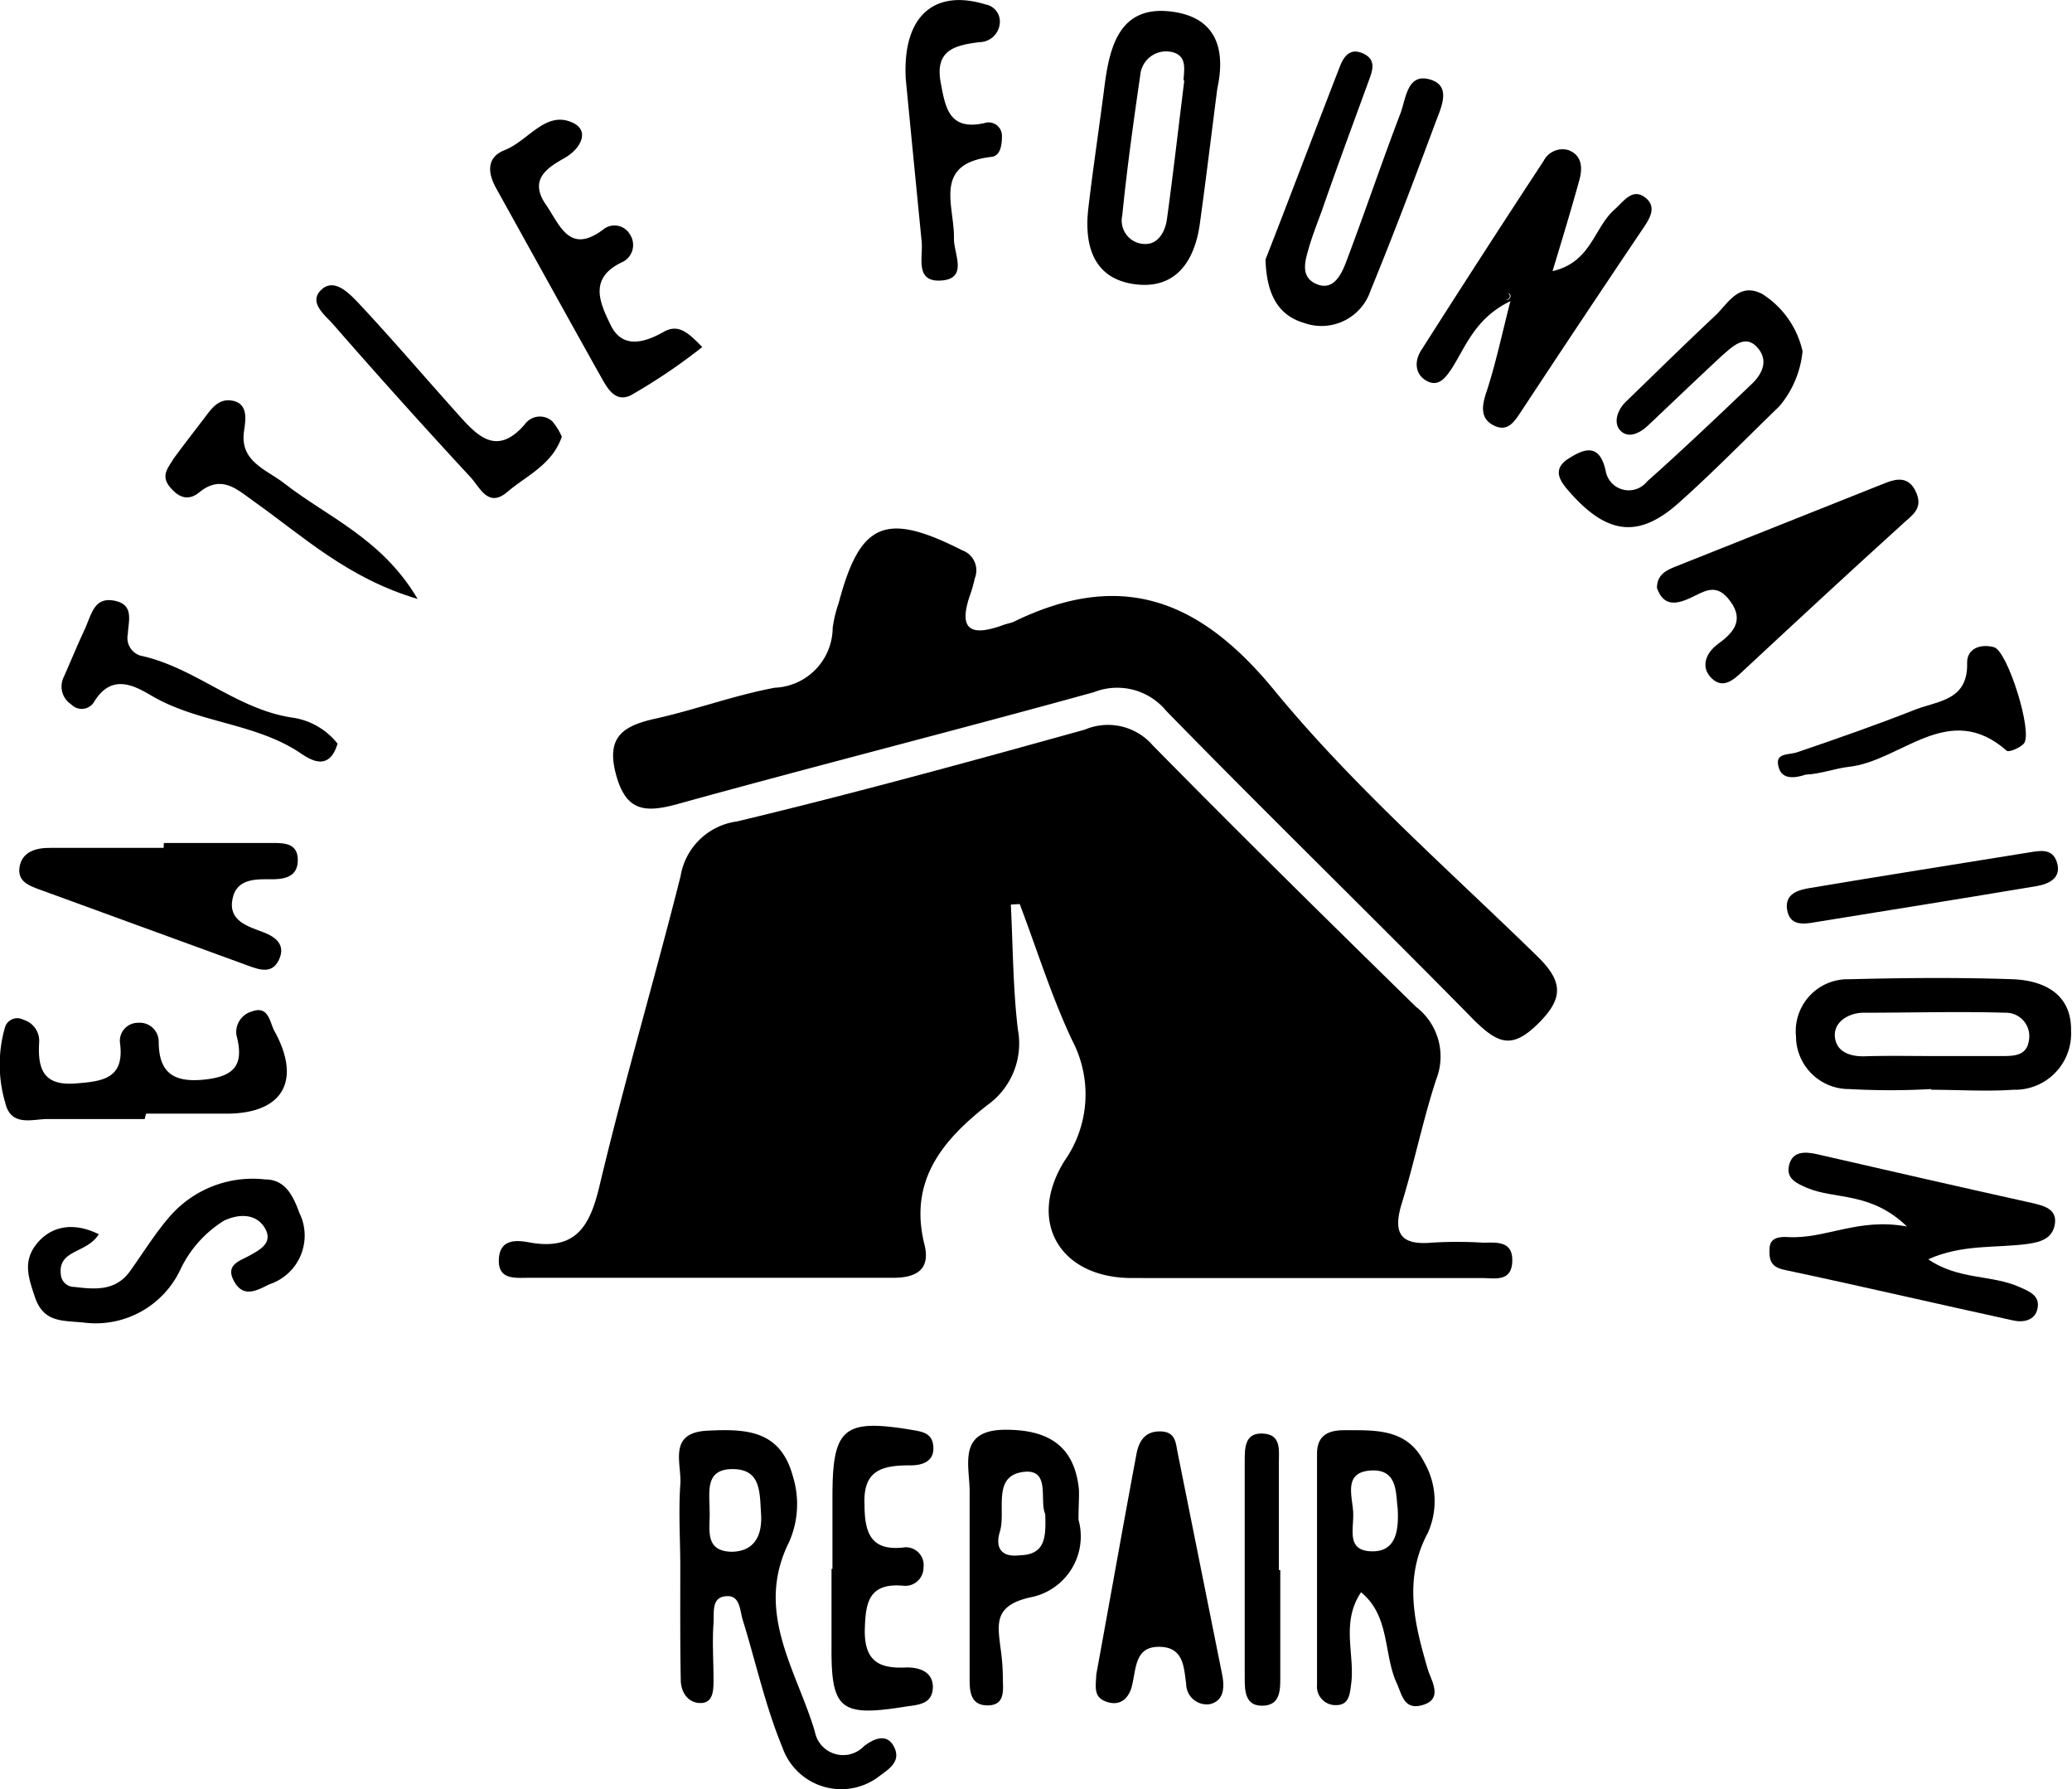 <svg xmlns="http://www.w3.org/2000/svg" viewBox="0 0 88.51 76.41"><g id="Layer_2" data-name="Layer 2"><g id="Layer_1-2" data-name="Layer 1"><path d="M43.18,38.63c.09,1.78.09,3.57.3,5.33a3.23,3.23,0,0,1-1.31,3.24c-1.91,1.5-3.36,3.23-2.68,5.95.25,1-.26,1.42-1.33,1.42-5.19,0-10.39,0-15.59,0-.57,0-1.3.1-1.26-.79s.77-.82,1.31-.72c2,.36,2.59-.71,3-2.46,1.05-4.41,2.34-8.77,3.45-13.17a2.82,2.82,0,0,1,2.42-2.35c5-1.2,9.92-2.55,14.85-3.92a2.53,2.53,0,0,1,2.91.68C52.94,35.59,56.7,39.29,60.49,43a2.67,2.67,0,0,1,.86,3.1c-.57,1.74-.93,3.54-1.47,5.29-.38,1.24-.09,1.8,1.27,1.68a17.94,17.94,0,0,1,2.2,0c.56,0,1.28-.1,1.25.8s-.77.71-1.31.71c-3.81,0-7.62,0-11.42,0H48.35c-3.06,0-4.5-2.39-2.88-5a4.94,4.94,0,0,0,.34-5.13c-.89-1.88-1.51-3.89-2.25-5.84Z"/><path d="M41.64,24.7a6,6,0,0,1-.18.65c-.56,1.56,0,1.86,1.43,1.33.14-.05.29-.07.42-.13,4.54-2.21,7.89-1,11.1,2.9,3.38,4.12,7.45,7.67,11.28,11.41,1.09,1.07,1.1,1.79,0,2.87S64,44.57,63,43.6c-4.37-4.45-8.84-8.79-13.19-13.25a2.71,2.71,0,0,0-3.08-.79c-5.93,1.64-11.9,3.15-17.83,4.79-1.37.37-2.17.29-2.59-1.29S26.6,31,28,30.69c1.71-.38,3.38-1,5.1-1.32a2.58,2.58,0,0,0,2.47-2.56,5.57,5.57,0,0,1,.26-1.07c.91-3.44,2-3.9,5.27-2.24A.91.91,0,0,1,41.64,24.7Z"/><path d="M29.06,66.92c0-1.17-.08-2.34,0-3.5.08-.89-.57-2.23,1.15-2.32s3.13,0,3.66,1.95a4,4,0,0,1-.16,2.8c-1.5,3,.33,5.49,1.1,8.11a1.23,1.23,0,0,0,2.1.61c.46-.35,1-.55,1.29.05s-.21.92-.62,1.22a2.66,2.66,0,0,1-4.16-1.22c-.72-1.74-1.13-3.62-1.69-5.43-.14-.44-.1-1.17-.85-1-.49.12-.37.74-.4,1.13-.06.8,0,1.6,0,2.41,0,.42,0,1-.55,1s-.85-.47-.85-1C29.05,70.14,29.06,68.53,29.06,66.92Zm1.25-2.45c.05.74-.28,1.76.92,1.8,1,0,1.34-.7,1.28-1.62s0-1.9-1.2-1.91S30.31,63.7,30.31,64.47Z"/><path d="M66.32,11.58C68,11.19,68.08,9.7,69,8.92c.38-.35.74-.89,1.27-.49s.2.91-.1,1.35Q67.55,13.67,65,17.54c-.29.43-.57.94-1.19.63s-.5-.89-.29-1.5c.37-1.14.62-2.32,1-3.81C63,13.6,62.62,14.8,62,15.76c-.25.37-.55.78-1.05.51s-.55-.83-.24-1.31q2.59-4.07,5.23-8.09A.91.91,0,0,1,67,6.41c.59.23.61.77.46,1.3C67.12,8.94,66.75,10.16,66.32,11.58Zm-2,.95c0,.05-.09.11-.07.13.08.2.19.2.28,0a.16.16,0,0,0-.07-.13S64.33,12.53,64.29,12.53Z"/><path d="M82.37,53.78c1.29.89,2.72.65,3.91,1.19.43.19.86.37.76.9s-.62.62-1.05.52c-3.26-.71-6.51-1.47-9.77-2.16-.61-.13-.65-.46-.63-.92s.42-.5.78-.48c1.59.1,3-.84,5.09-.45-1.55-1.5-3.06-1.14-4.27-1.65-.44-.19-.86-.38-.78-.89.11-.68.67-.67,1.2-.55,3,.69,6.11,1.4,9.17,2.08.53.12,1.09.26,1,.89s-.6.78-1.14.86C85.29,53.31,83.83,53.12,82.37,53.78Z"/><path d="M54.06,11.08c1-2.55,2.07-5.4,3.18-8.25.17-.44.45-.8,1-.54s.4.7.24,1.13c-.67,1.84-1.36,3.69-2,5.54-.2.55-.42,1.1-.58,1.66s-.36,1.23.36,1.52,1.05-.46,1.23-.92C58.29,9.11,59,7,59.82,4.85c.24-.62.28-1.73,1.25-1.46s.48,1.22.24,1.87c-.89,2.39-1.79,4.78-2.76,7.14a2.21,2.21,0,0,1-2.85,1.39C54.61,13.47,54.1,12.58,54.06,11.08Z"/><path d="M52,3.78c-.28,2.18-.5,4-.75,5.8-.22,1.55-1,2.74-2.67,2.57-1.84-.19-2.28-1.61-2.09-3.25s.47-3.48.69-5.21S47.84.24,50,.49,52.31,2.37,52,3.78Zm-1.44-.34c0-.41.22-1.14-.63-1.24a1.11,1.11,0,0,0-1.22,1c-.29,2-.57,4-.77,6a1,1,0,0,0,1,1.22c.55,0,.84-.55.91-1.07C50.11,7.46,50.33,5.52,50.59,3.44Z"/><path d="M82.49,46.51a31.4,31.4,0,0,1-3.5,0,2.26,2.26,0,0,1-2.27-2.25A2.22,2.22,0,0,1,79,41.82c2.34-.06,4.68-.08,7,0,1.32.06,2.5.63,2.47,2.21A2.4,2.4,0,0,1,86,46.54c-1.16.08-2.34,0-3.5,0Zm0-1.41v0c1,0,2,0,3,0,.53,0,1.09,0,1.18-.67a1,1,0,0,0-1-1.18c-2-.06-4,0-6.07,0-.57,0-1.26.35-1.22,1s.62.88,1.28.86C80.65,45.08,81.59,45.1,82.52,45.1Z"/><path d="M46.83,71.51c.56-3.05,1.12-6.22,1.71-9.38.09-.5.31-1,1-1s.68.49.77.93q.95,4.73,1.9,9.47c.11.56.06,1.12-.54,1.25a.88.88,0,0,1-1-.86c-.1-.75-.12-1.57-1.13-1.59s-1,.81-1.16,1.55c-.1.56-.45,1-1.07.81S46.81,72.06,46.83,71.51Z"/><path d="M70.78,25.11c0-.57.4-.76.81-.92l8.94-3.56c.5-.2,1-.28,1.3.35s0,.92-.45,1.3c-2.33,2.11-4.64,4.25-6.94,6.39-.39.37-.83.76-1.31.31s-.31-1.06.26-1.48,1.15-.95.54-1.8-1.1-.45-1.73-.16S71.05,25.88,70.78,25.11Z"/><path d="M58.14,68c-.87,1.3-.26,2.64-.42,3.9-.06.46-.09.93-.67.92a.79.79,0,0,1-.79-.87c0-3.29,0-6.58,0-9.87,0-.81.52-1,1.16-1,1.35,0,2.69-.08,3.42,1.37a3.32,3.32,0,0,1,.16,3c-1.07,2-.57,3.92,0,5.87.16.49.64,1.23-.21,1.49s-.9-.48-1.16-1C59.1,70.55,59.36,69,58.14,68Zm1.56-3.62c-.08-.63,0-1.65-1.14-1.58s-.82,1-.76,1.72-.33,1.68.75,1.73S59.77,65.39,59.7,64.35Z"/><path d="M7,36c1.54,0,3.07,0,4.61,0,.52,0,1.09,0,1.11.69s-.45.84-1,.86c-.73,0-1.61-.08-1.79.85s.65,1.16,1.34,1.42c.51.2.94.53.65,1.16s-.83.44-1.32.26L1.72,38c-.5-.18-1-.37-.88-1s.7-.8,1.33-.79c1.61,0,3.21,0,4.82,0Z"/><path d="M77,15a4.26,4.26,0,0,1-1,2.36c-1.42,1.37-2.8,2.79-4.27,4.1-1.68,1.51-3,1.38-4.54-.29-.45-.5-1-1.07-.18-1.59.52-.32,1.3-.78,1.58.53a1,1,0,0,0,1.77.45c1.53-1.36,3-2.76,4.49-4.18.43-.42.72-1,.2-1.56s-1.06,0-1.47.35c-1.08,1-2.12,2-3.18,3-.35.33-.82.56-1.16.24s-.17-.9.24-1.28c1.26-1.22,2.51-2.45,3.79-3.65.55-.52,1-1.44,2-.93A3.9,3.9,0,0,1,77,15Z"/><path d="M6.18,47.79c-1.38,0-2.77,0-4.15,0-.65,0-1.57.35-1.81-.71a5.73,5.73,0,0,1,0-3.23A.55.55,0,0,1,1,43.55a.94.94,0,0,1,.67,1c-.06,1.14.21,1.83,1.57,1.72,1.12-.09,2.08-.19,1.89-1.7a.77.77,0,0,1,.77-.89.81.81,0,0,1,.88.8c0,1.37.67,1.77,2,1.62s1.63-.71,1.32-1.9a.91.91,0,0,1,.65-1c.76-.29.77.52,1,.88,1.12,2.08.33,3.45-2,3.48-1.17,0-2.34,0-3.51,0Z"/><path d="M4.22,52.71c-.51.83-1.76.64-1.62,1.73a.57.57,0,0,0,.58.52c.89.11,1.77.18,2.38-.68S6.62,52.69,7.21,52a4.69,4.69,0,0,1,4.12-1.63c.86,0,1.19.7,1.46,1.43a2.19,2.19,0,0,1-1.29,3.05c-.55.28-1.11.58-1.5-.13s.23-.86.68-1.11,1-.55.63-1.17-1.11-.61-1.74-.31a4.94,4.94,0,0,0-1.87,2.1,4,4,0,0,1-4.14,2.25c-.93-.09-1.7,0-2.07-1.09-.26-.79-.53-1.5.06-2.25S3.09,52.15,4.22,52.71Z"/><path d="M35.56,67c0-1,0-2.05,0-3.08,0-2.91.46-3.33,3.3-2.87.45.08.93.11,1,.65.1.7-.44.89-1,.88-1.2,0-2,.22-1.93,1.68,0,1.28.32,2,1.73,1.82a.76.76,0,0,1,.79.86.78.78,0,0,1-.88.78c-1.51-.13-1.6.79-1.63,1.94,0,1.34.68,1.61,1.8,1.55.55,0,1.09.19,1.11.81,0,.82-.7.78-1.27.88-2.69.42-3.08.09-3.06-2.6,0-1.1,0-2.2,0-3.3Z"/><path d="M30,14.82a24.8,24.8,0,0,1-3.05,2.06c-.76.37-1.09-.48-1.4-1-1.46-2.61-2.9-5.22-4.35-7.83-.37-.66-.43-1.33.36-1.64,1-.39,1.74-1.69,2.88-1.18.78.34.37,1.12-.31,1.51s-1.58.89-.81,2c.6.87,1,2.15,2.45,1.06a.76.76,0,0,1,1.15.23.81.81,0,0,1-.31,1.15c-1.48.68-1,1.73-.52,2.71s1.37.78,2.23.3C29,13.78,29.44,14.26,30,14.82Z"/><path d="M46.07,64.9A2.65,2.65,0,0,1,44,68.22c-1.54.35-1.39,1.12-1.26,2.16a9.34,9.34,0,0,1,.1,1.29c0,.47.12,1.14-.62,1.16s-.8-.56-.8-1.08c0-1.6,0-3.2,0-4.8,0-1.09,0-2.18,0-3.27s-.54-2.63,1.55-2.62c1.79,0,2.94.67,3.12,2.57C46.1,64,46.07,64.36,46.07,64.9Zm-1.42-.24c-.27-.58.27-2-1-1.79s-.67,1.67-.94,2.55c-.19.61,0,1.11.86,1C44.67,66.39,44.68,65.63,44.65,64.66Z"/><path d="M38.69,3.35C38.55.58,40-.46,42.1.19a.74.74,0,0,1,.61.78.88.88,0,0,1-.87.83c-1,.13-1.91.31-1.66,1.7.2,1.08.35,2.09,1.86,1.76a.57.57,0,0,1,.76.55c0,.38-.06.85-.45.89-2.54.29-1.56,2.11-1.6,3.51,0,.63.61,1.69-.54,1.77s-.77-1-.84-1.67C39.12,7.77,38.87,5.22,38.69,3.35Z"/><path d="M14.42,31.76c-.34,1.12-1.05.77-1.56.42-1.93-1.31-4.37-1.29-6.37-2.46-.78-.46-1.71-.95-2.45.22a.62.62,0,0,1-1,.14.91.91,0,0,1-.32-1.16c.3-.67.57-1.34.88-2S4,25.49,4.87,25.65s.62.85.59,1.43A.79.79,0,0,0,6,28c2.3.49,4.08,2.27,6.44,2.64A3,3,0,0,1,14.42,31.76Z"/><path d="M24,18.65c-.42,1.21-1.51,1.66-2.33,2.36s-1.17-.2-1.57-.63q-3-3.24-5.87-6.53c-.34-.39-1.07-.93-.51-1.47s1.21.16,1.61.58c1.45,1.55,2.83,3.17,4.25,4.75.82.92,1.65,1.79,2.84.41A.79.79,0,0,1,23.6,18,2.79,2.79,0,0,1,24,18.65Z"/><path d="M17.84,25.58c-3-.89-4.88-2.67-7-4.17-.7-.5-1.37-1.16-2.32-.39-.5.42-.94.2-1.3-.27s0-.82.2-1.17c.43-.59.88-1.16,1.32-1.74.31-.42.63-.86,1.23-.72s.54.74.46,1.25c-.22,1.34.94,1.67,1.71,2.27C14,22.09,16.32,23,17.84,25.58Z"/><path d="M77.14,33.08c-.48.16-1,.21-1.15-.28-.22-.68.41-.54.8-.68,1.7-.58,3.39-1.17,5.06-1.83,1-.37,2.23-.4,2.18-2,0-.59.57-.81,1.15-.65s1.68,3.67,1.27,4.12c-.17.18-.63.38-.73.3-2.49-2.19-4.51.46-6.76.69C78.38,32.82,77.74,33.06,77.14,33.08Z"/><path d="M77.56,39.38c-.53.1-1.11.16-1.22-.53s.49-.85,1-.93c3.08-.52,6.16-1,9.24-1.5.52-.08,1.09-.24,1.29.42s-.35.91-.86,1C83.85,38.37,80.71,38.87,77.56,39.38Z"/><path d="M54.69,67.05v4.59c0,.52,0,1.14-.67,1.2-.84.07-.85-.62-.85-1.21q0-4.6,0-9.21c0-.61,0-1.29.87-1.19.69.08.59.73.59,1.22,0,1.54,0,3.07,0,4.6Z"/><path d="M64.29,12.53s.11,0,.14,0a.16.16,0,0,1,.07.13c-.09.19-.2.19-.28,0C64.2,12.64,64.26,12.58,64.29,12.53Z"/></g></g></svg>